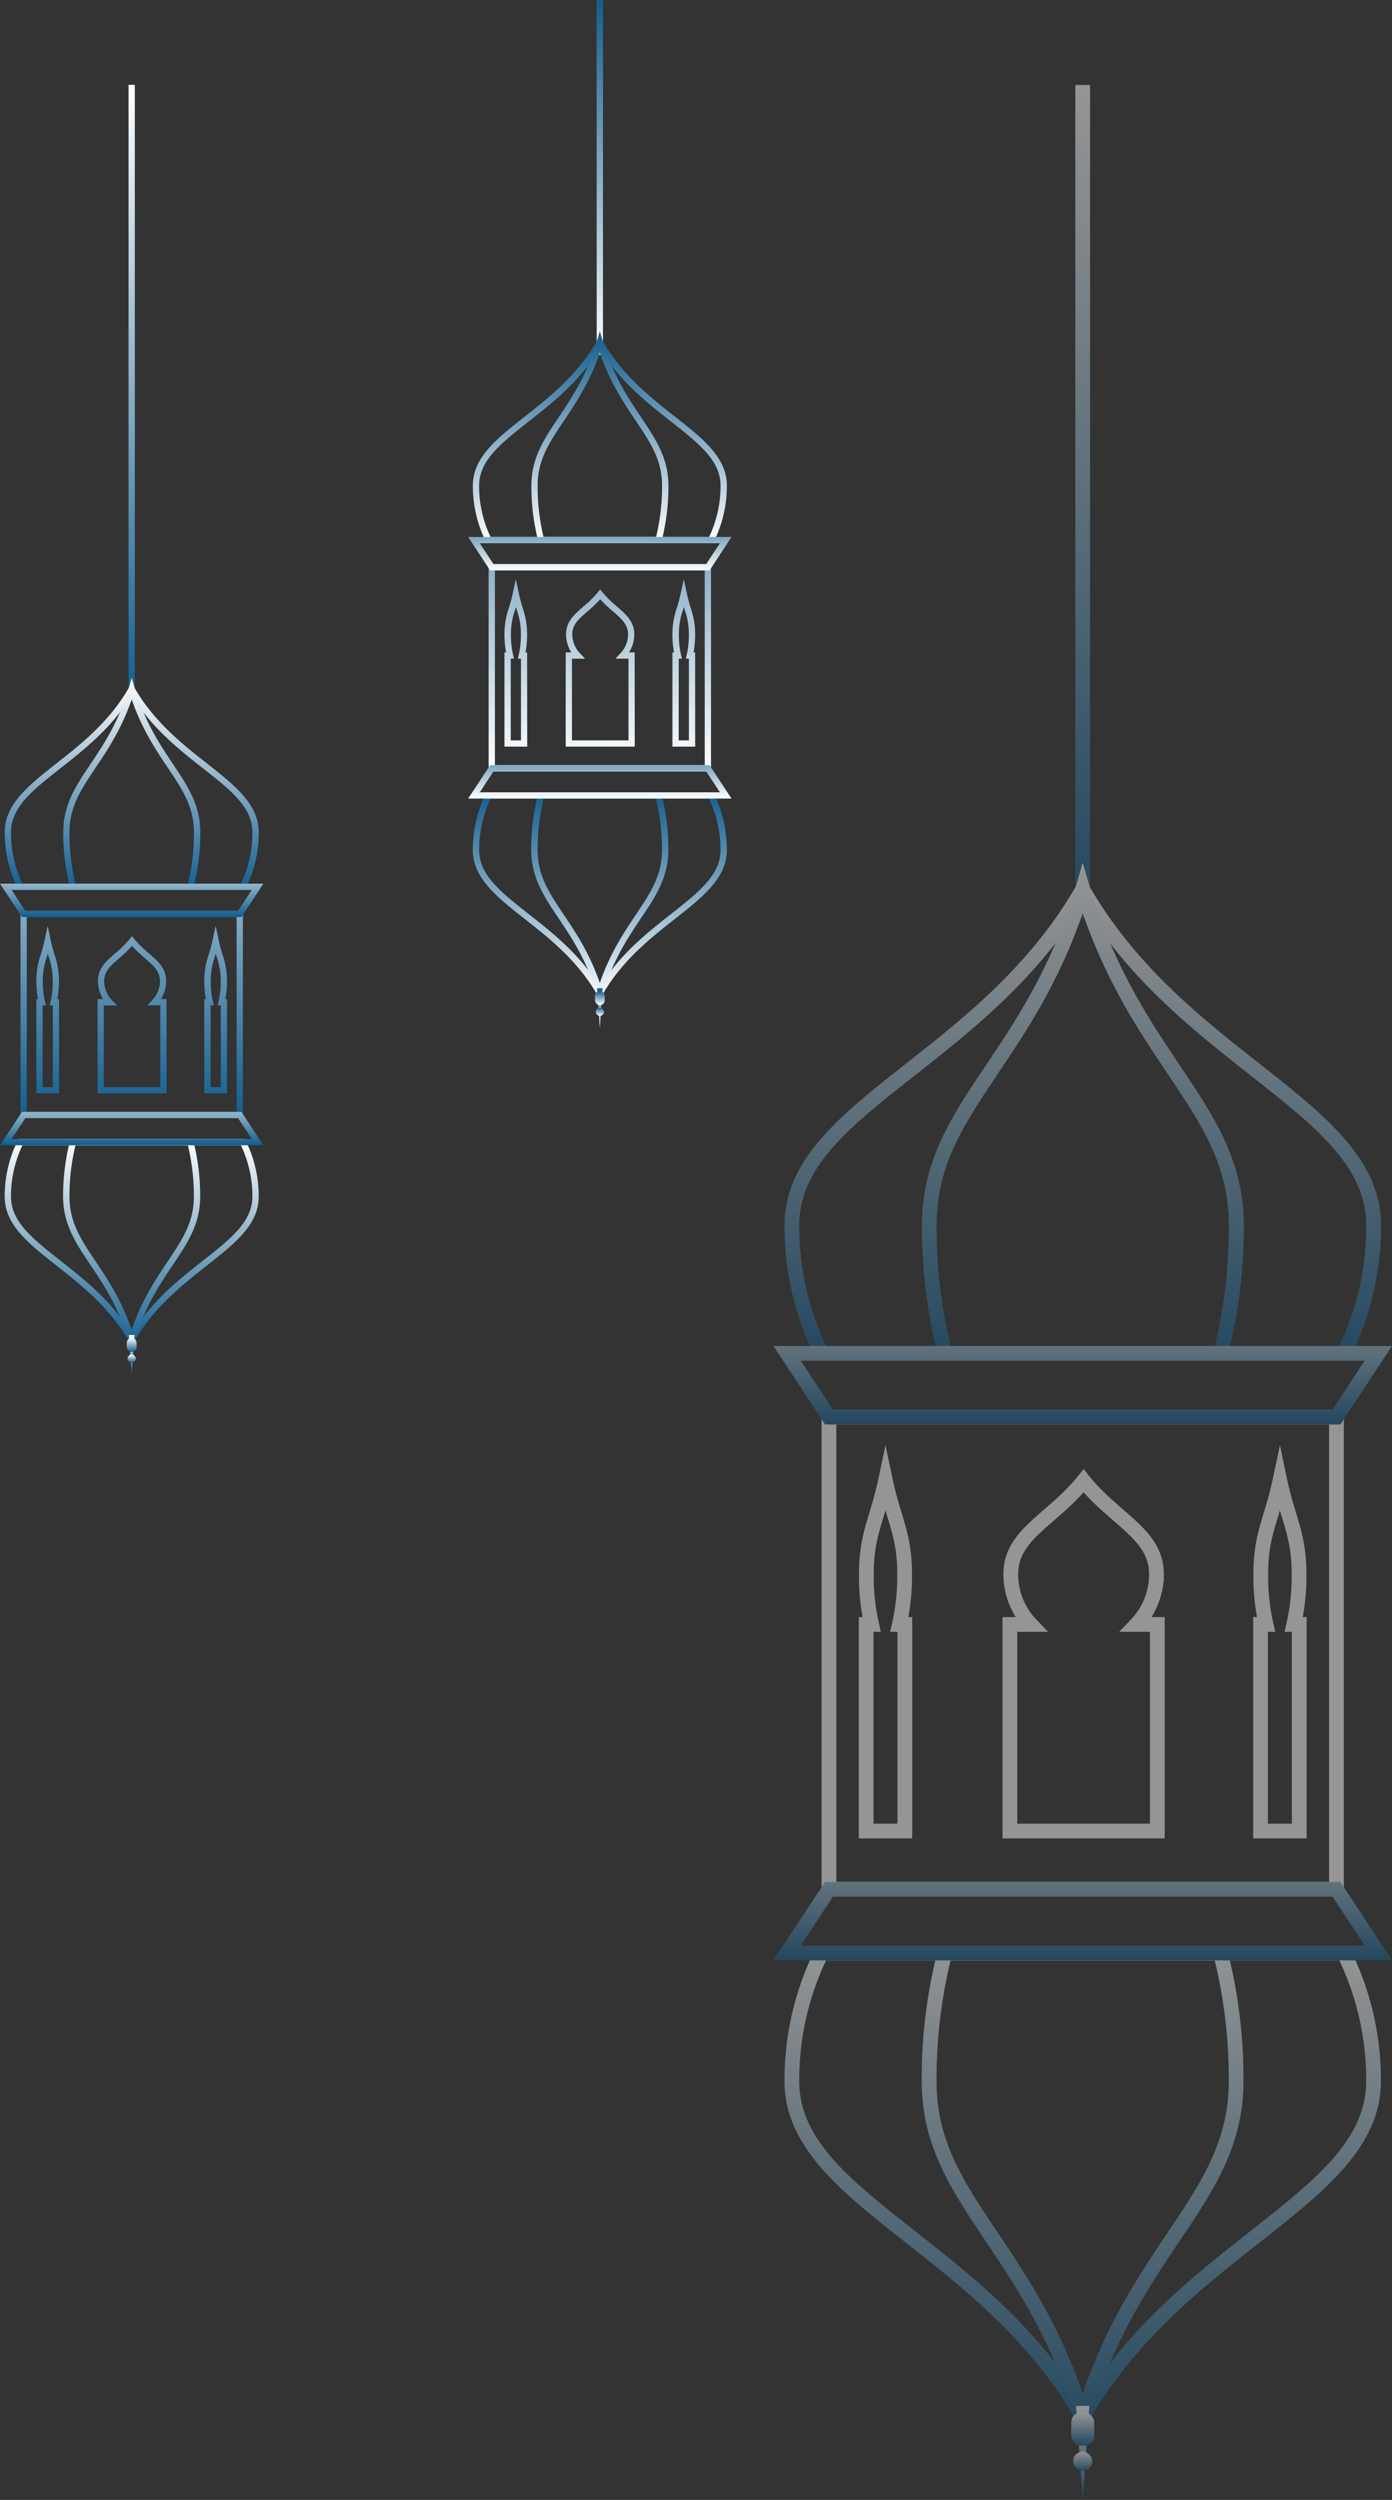 <svg xmlns="http://www.w3.org/2000/svg" xmlns:xlink="http://www.w3.org/1999/xlink" width="377.632" height="677.753" viewBox="0 0 377.632 677.753">
  <rect x="0" y="0" width="377.632" height="677.753" fill="#333333" stroke="none"/>
  <defs>
    <linearGradient id="linear-gradient" x1="0.5" x2="0.5" y2="1" gradientUnits="objectBoundingBox">
      <stop offset="0" stop-color="#b89b47"/>
      <stop offset="1" stop-color="#070029"/>
    </linearGradient>
    <linearGradient id="linear-gradient-23" x1="0.5" x2="0.5" y2="1" gradientUnits="objectBoundingBox">
      <stop offset="0" stop-color="#fff"/>
      <stop offset="1" stop-color="#115d8e"/>
    </linearGradient>
    <linearGradient id="linear-gradient-33" x1="0.5" x2="0.5" y2="1" gradientUnits="objectBoundingBox">
      <stop offset="0" stop-color="#115d8e"/>
      <stop offset="1" stop-color="#fff"/>
    </linearGradient>
  </defs>
  <g id="lantern-white" transform="translate(-1486.178 23.033)">
    <g id="Layer_2" data-name="Layer 2" transform="translate(1613.178 -23.033)" opacity="0.46">
      <g id="Layer_1" data-name="Layer 1">
        <path id="Path_313" data-name="Path 313" d="M136.6,389.266c0-4.646-1.252-6.247-2.21-10.786-.962,4.539-2.21,6.14-2.21,10.786a24.842,24.842,0,0,0,.609,5.791h-.634v23.824h4.471V395.057h-.634a25.071,25.071,0,0,0,.609-5.791Z" transform="translate(-75.879 -217.32)" fill="none"/>
        <path id="Path_314" data-name="Path 314" d="M81.08,389.266c0-4.646-4.756-6.247-8.414-10.786-3.658,4.539-8.414,6.14-8.414,10.786a8.371,8.371,0,0,0,2.316,5.791H64.15v23.824H81.182V395.057H78.764a8.371,8.371,0,0,0,2.316-5.791Z" transform="translate(-36.834 -217.32)" fill="none"/>
        <path id="Path_315" data-name="Path 315" d="M29.6,389.266c0-4.646-1.252-6.247-2.21-10.786-.962,4.539-2.21,6.14-2.21,10.786a24.841,24.841,0,0,0,.609,5.791H25.15v23.824h4.471V395.057h-.634a25.072,25.072,0,0,0,.609-5.791Z" transform="translate(-14.441 -217.32)" fill="none"/>
        <path id="Path_316" data-name="Path 316" d="M73.389,415.377H13.06V359.17H73.389Zm-58.625-1.7H71.685v-52.8H14.763Zm54.329-5.025H62.918V383.1h.426a28.231,28.231,0,0,1-.426-4.944,21.385,21.385,0,0,1,1.192-7.073c.349-1.145.707-2.329,1.039-3.888L66,363.258l.852,3.939c.328,1.567.69,2.751,1.035,3.9a21.342,21.342,0,0,1,1.192,7.064,28,28,0,0,1-.426,4.944h.426Zm-4.471-1.7h2.768V384.8h-.852l.26-1.06a24.309,24.309,0,0,0,.583-5.587,19.764,19.764,0,0,0-1.116-6.57c-.081-.255-.162-.524-.243-.8l-.238.792a19.7,19.7,0,0,0-1.12,6.579,24.1,24.1,0,0,0,.583,5.587l.268,1.06h-.877Zm-11.923,1.7H33.963V383.1h1.529a9.227,9.227,0,0,1-1.426-4.944c0-3.406,2.282-5.374,4.684-7.469a29.609,29.609,0,0,0,3.9-3.832l.664-.822.664.822a29.894,29.894,0,0,0,3.909,3.832c2.414,2.095,4.684,4.071,4.684,7.469a9.227,9.227,0,0,1-1.426,4.944h1.529Zm-17.032-1.7H51V384.8H47.444l1.358-1.435a7.5,7.5,0,0,0,2.082-5.208c0-2.619-1.81-4.19-4.1-6.178a36.859,36.859,0,0,1-3.458-3.287A37.375,37.375,0,0,1,39.86,372c-2.3,1.989-4.109,3.56-4.109,6.178a7.52,7.52,0,0,0,2.1,5.195l1.371,1.439H35.666Zm-12.136,1.7H17.356V383.1h.426a28.232,28.232,0,0,1-.426-4.944,21.385,21.385,0,0,1,1.192-7.073c.349-1.145.707-2.329,1.039-3.888l.852-3.939.83,3.939c.328,1.567.69,2.751,1.035,3.9a21.342,21.342,0,0,1,1.192,7.064,28,28,0,0,1-.426,4.944H23.5Zm-4.471-1.7h2.768V384.8h-.852l.26-1.06a24.309,24.309,0,0,0,.583-5.587,19.764,19.764,0,0,0-1.116-6.57c-.081-.255-.162-.524-.243-.8l-.238.792a19.7,19.7,0,0,0-1.12,6.579,24.1,24.1,0,0,0,.583,5.587l.268,1.06H19.06Z" transform="translate(-7.499 -206.232)" fill="url(#linear-gradient)"/>
        <rect id="Rectangle_224" data-name="Rectangle 224" width="1.703" height="96.165" transform="translate(34.874)" fill="url(#linear-gradient)"/>
        <path id="Path_317" data-name="Path 317" d="M68.149,270.2H6.738l-.234-.477A34,34,0,0,1,3,254.58c0-7.626,6.5-12.74,14.026-18.663,6.681-5.259,14.26-11.22,19.579-20.375l.1-.175.741-1.277.852,1.469c5.31,9.138,12.893,15.1,19.587,20.366,7.524,5.923,14.026,11.037,14.026,18.663A33.962,33.962,0,0,1,68.4,269.735ZM7.8,268.5h59.29A32.285,32.285,0,0,0,70.2,254.58c0-6.813-5.9-11.446-13.375-17.322-6.562-5.157-13.949-10.973-19.379-19.8-5.433,8.831-12.83,14.648-19.379,19.8C10.6,243.134,4.7,247.78,4.7,254.58A32.361,32.361,0,0,0,7.8,268.5Z" transform="translate(-1.722 -122.929)" fill="url(#linear-gradient)"/>
        <path id="Path_318" data-name="Path 318" d="M75.445,268.331H42.3l-.166-.639A59.719,59.719,0,0,1,40.3,252.708c0-7.473,3.406-12.566,7.375-18.467,3.53-5.263,7.528-11.224,10.343-20.392a.194.194,0,0,1,.03-.1v-.06l.818-2.857.894,3.053C62.565,223.034,66.571,229,70.1,234.258c3.956,5.9,7.375,10.994,7.375,18.467a59.524,59.524,0,0,1-1.84,14.984Zm-31.846-1.7H74.125a58.263,58.263,0,0,0,1.622-13.92c0-6.953-3.13-11.616-7.085-17.518-3.292-4.905-6.983-10.411-9.794-18.518-2.819,8.116-6.511,13.626-9.794,18.518-3.96,5.9-7.085,10.564-7.085,17.518a58.485,58.485,0,0,0,1.61,13.92Z" transform="translate(-23.139 -121.057)" fill="url(#linear-gradient)"/>
        <path id="Path_319" data-name="Path 319" d="M65.5,350.931H5.961L0,341.87H71.455Zm-58.625-1.7H64.578l3.717-5.655H3.155Z" transform="translate(0 -196.299)" fill="url(#linear-gradient)"/>
        <path id="Path_320" data-name="Path 320" d="M37.448,560.566,36.6,559.1c-5.314-9.142-12.893-15.108-19.587-20.371C9.489,532.8,3,527.693,3,520.067a34.039,34.039,0,0,1,3.513-15.155l.234-.473h61.4l.234.473A33.984,33.984,0,0,1,71.9,520.067c0,7.626-6.5,12.736-14.026,18.659C51.184,543.989,43.6,549.955,38.287,559.1l-.106.175ZM7.8,506.143a32.272,32.272,0,0,0-3.1,13.924c0,6.813,5.9,11.441,13.375,17.322,6.553,5.152,13.945,10.969,19.379,19.8,5.433-8.836,12.825-14.652,19.379-19.8C64.316,531.5,70.2,526.863,70.2,520.067a32.277,32.277,0,0,0-3.113-13.924Z" transform="translate(-1.722 -289.645)" fill="url(#linear-gradient)"/>
        <path id="Path_321" data-name="Path 321" d="M58.818,561.941l-.852-2.917-.038-.119c-2.806-9.151-6.813-15.112-10.334-20.375-3.96-5.9-7.375-10.994-7.375-18.463a59.766,59.766,0,0,1,1.835-14.993l.166-.634H75.387l.166.634a59.566,59.566,0,0,1,1.84,14.993c0,7.469-3.406,12.566-7.375,18.463-3.53,5.263-7.533,11.224-10.343,20.392l-.051.166ZM43.553,506.16a58.442,58.442,0,0,0-1.618,13.924c0,6.953,3.125,11.612,7.085,17.514C52.312,542.5,56,548.009,58.814,556.12,61.633,548,65.32,542.495,68.608,537.6c3.956-5.9,7.085-10.56,7.085-17.514a58.221,58.221,0,0,0-1.622-13.924Z" transform="translate(-23.093 -289.645)" fill="url(#linear-gradient)"/>
        <path id="Path_322" data-name="Path 322" d="M71.455,496.227H0l5.961-9.057H65.5Zm-68.3-1.7H68.308l-3.717-5.651H6.873Z" transform="translate(0 -279.729)" fill="url(#linear-gradient)"/>
        <path id="Path_323" data-name="Path 323" d="M82.872,640.084l.766-10.854H82.11Z" transform="translate(-47.147 -361.298)" fill="url(#linear-gradient)"/>
        <rect id="Rectangle_225" data-name="Rectangle 225" width="2.653" height="3.82" rx="1.326" transform="translate(34.405 268.698)" fill="url(#linear-gradient)"/>
        <rect id="Rectangle_226" data-name="Rectangle 226" width="2.214" height="2.214" rx="1.107" transform="translate(34.618 273.208)" fill="url(#linear-gradient)"/>
      </g>
    </g>
    <g id="Layer_2-2" data-name="Layer 2" transform="translate(1486.178 70.967)" opacity="0.46">
      <g id="Layer_1-2" data-name="Layer 1">
        <path id="Path_313-2" data-name="Path 313" d="M136.6,389.266c0-4.646-1.252-6.247-2.21-10.786-.962,4.539-2.21,6.14-2.21,10.786a24.842,24.842,0,0,0,.609,5.791h-.634v23.824h4.471V395.057h-.634a25.071,25.071,0,0,0,.609-5.791Z" transform="translate(-75.879 -217.32)" fill="none"/>
        <path id="Path_314-2" data-name="Path 314" d="M81.08,389.266c0-4.646-4.756-6.247-8.414-10.786-3.658,4.539-8.414,6.14-8.414,10.786a8.371,8.371,0,0,0,2.316,5.791H64.15v23.824H81.182V395.057H78.764a8.371,8.371,0,0,0,2.316-5.791Z" transform="translate(-36.834 -217.32)" fill="none"/>
        <path id="Path_315-2" data-name="Path 315" d="M29.6,389.266c0-4.646-1.252-6.247-2.21-10.786-.962,4.539-2.21,6.14-2.21,10.786a24.841,24.841,0,0,0,.609,5.791H25.15v23.824h4.471V395.057h-.634a25.072,25.072,0,0,0,.609-5.791Z" transform="translate(-14.441 -217.32)" fill="none"/>
        <path id="Path_316-2" data-name="Path 316" d="M73.389,415.377H13.06V359.17H73.389Zm-58.625-1.7H71.685v-52.8H14.763Zm54.329-5.025H62.918V383.1h.426a28.231,28.231,0,0,1-.426-4.944,21.385,21.385,0,0,1,1.192-7.073c.349-1.145.707-2.329,1.039-3.888L66,363.258l.852,3.939c.328,1.567.69,2.751,1.035,3.9a21.342,21.342,0,0,1,1.192,7.064,28,28,0,0,1-.426,4.944h.426Zm-4.471-1.7h2.768V384.8h-.852l.26-1.06a24.309,24.309,0,0,0,.583-5.587,19.764,19.764,0,0,0-1.116-6.57c-.081-.255-.162-.524-.243-.8l-.238.792a19.7,19.7,0,0,0-1.12,6.579,24.1,24.1,0,0,0,.583,5.587l.268,1.06h-.877Zm-11.923,1.7H33.963V383.1h1.529a9.227,9.227,0,0,1-1.426-4.944c0-3.406,2.282-5.374,4.684-7.469a29.609,29.609,0,0,0,3.9-3.832l.664-.822.664.822a29.894,29.894,0,0,0,3.909,3.832c2.414,2.095,4.684,4.071,4.684,7.469a9.227,9.227,0,0,1-1.426,4.944h1.529Zm-17.032-1.7H51V384.8H47.444l1.358-1.435a7.5,7.5,0,0,0,2.082-5.208c0-2.619-1.81-4.19-4.1-6.178a36.859,36.859,0,0,1-3.458-3.287A37.375,37.375,0,0,1,39.86,372c-2.3,1.989-4.109,3.56-4.109,6.178a7.52,7.52,0,0,0,2.1,5.195l1.371,1.439H35.666Zm-12.136,1.7H17.356V383.1h.426a28.232,28.232,0,0,1-.426-4.944,21.385,21.385,0,0,1,1.192-7.073c.349-1.145.707-2.329,1.039-3.888l.852-3.939.83,3.939c.328,1.567.69,2.751,1.035,3.9a21.342,21.342,0,0,1,1.192,7.064,28,28,0,0,1-.426,4.944H23.5Zm-4.471-1.7h2.768V384.8h-.852l.26-1.06a24.309,24.309,0,0,0,.583-5.587,19.764,19.764,0,0,0-1.116-6.57c-.081-.255-.162-.524-.243-.8l-.238.792a19.7,19.7,0,0,0-1.12,6.579,24.1,24.1,0,0,0,.583,5.587l.268,1.06H19.06Z" transform="translate(-7.499 -206.232)" fill="url(#linear-gradient)"/>
        <rect id="Rectangle_224-2" data-name="Rectangle 224" width="1.703" height="96.165" transform="translate(34.874)" fill="url(#linear-gradient)"/>
        <path id="Path_317-2" data-name="Path 317" d="M68.149,270.2H6.738l-.234-.477A34,34,0,0,1,3,254.58c0-7.626,6.5-12.74,14.026-18.663,6.681-5.259,14.26-11.22,19.579-20.375l.1-.175.741-1.277.852,1.469c5.31,9.138,12.893,15.1,19.587,20.366,7.524,5.923,14.026,11.037,14.026,18.663A33.962,33.962,0,0,1,68.4,269.735ZM7.8,268.5h59.29A32.285,32.285,0,0,0,70.2,254.58c0-6.813-5.9-11.446-13.375-17.322-6.562-5.157-13.949-10.973-19.379-19.8-5.433,8.831-12.83,14.648-19.379,19.8C10.6,243.134,4.7,247.78,4.7,254.58A32.361,32.361,0,0,0,7.8,268.5Z" transform="translate(-1.722 -122.929)" fill="url(#linear-gradient)"/>
        <path id="Path_318-2" data-name="Path 318" d="M75.445,268.331H42.3l-.166-.639A59.719,59.719,0,0,1,40.3,252.708c0-7.473,3.406-12.566,7.375-18.467,3.53-5.263,7.528-11.224,10.343-20.392a.194.194,0,0,1,.03-.1v-.06l.818-2.857.894,3.053C62.565,223.034,66.571,229,70.1,234.258c3.956,5.9,7.375,10.994,7.375,18.467a59.524,59.524,0,0,1-1.84,14.984Zm-31.846-1.7H74.125a58.263,58.263,0,0,0,1.622-13.92c0-6.953-3.13-11.616-7.085-17.518-3.292-4.905-6.983-10.411-9.794-18.518-2.819,8.116-6.511,13.626-9.794,18.518-3.96,5.9-7.085,10.564-7.085,17.518a58.485,58.485,0,0,0,1.61,13.92Z" transform="translate(-23.139 -121.057)" fill="url(#linear-gradient)"/>
        <path id="Path_319-2" data-name="Path 319" d="M65.5,350.931H5.961L0,341.87H71.455Zm-58.625-1.7H64.578l3.717-5.655H3.155Z" transform="translate(0 -196.299)" fill="url(#linear-gradient)"/>
        <path id="Path_320-2" data-name="Path 320" d="M37.448,560.566,36.6,559.1c-5.314-9.142-12.893-15.108-19.587-20.371C9.489,532.8,3,527.693,3,520.067a34.039,34.039,0,0,1,3.513-15.155l.234-.473h61.4l.234.473A33.984,33.984,0,0,1,71.9,520.067c0,7.626-6.5,12.736-14.026,18.659C51.184,543.989,43.6,549.955,38.287,559.1l-.106.175ZM7.8,506.143a32.272,32.272,0,0,0-3.1,13.924c0,6.813,5.9,11.441,13.375,17.322,6.553,5.152,13.945,10.969,19.379,19.8,5.433-8.836,12.825-14.652,19.379-19.8C64.316,531.5,70.2,526.863,70.2,520.067a32.277,32.277,0,0,0-3.113-13.924Z" transform="translate(-1.722 -289.645)" fill="url(#linear-gradient)"/>
        <path id="Path_321-2" data-name="Path 321" d="M58.818,561.941l-.852-2.917-.038-.119c-2.806-9.151-6.813-15.112-10.334-20.375-3.96-5.9-7.375-10.994-7.375-18.463a59.766,59.766,0,0,1,1.835-14.993l.166-.634H75.387l.166.634a59.566,59.566,0,0,1,1.84,14.993c0,7.469-3.406,12.566-7.375,18.463-3.53,5.263-7.533,11.224-10.343,20.392l-.051.166ZM43.553,506.16a58.442,58.442,0,0,0-1.618,13.924c0,6.953,3.125,11.612,7.085,17.514C52.312,542.5,56,548.009,58.814,556.12,61.633,548,65.32,542.495,68.608,537.6c3.956-5.9,7.085-10.56,7.085-17.514a58.221,58.221,0,0,0-1.622-13.924Z" transform="translate(-23.093 -289.645)" fill="url(#linear-gradient)"/>
        <path id="Path_322-2" data-name="Path 322" d="M71.455,496.227H0l5.961-9.057H65.5Zm-68.3-1.7H68.308l-3.717-5.651H6.873Z" transform="translate(0 -279.729)" fill="url(#linear-gradient)"/>
        <path id="Path_323-2" data-name="Path 323" d="M82.872,640.084l.766-10.854H82.11Z" transform="translate(-47.147 -361.298)" fill="url(#linear-gradient)"/>
        <rect id="Rectangle_225-2" data-name="Rectangle 225" width="2.653" height="3.82" rx="1.326" transform="translate(34.405 268.698)" fill="url(#linear-gradient)"/>
        <rect id="Rectangle_226-2" data-name="Rectangle 226" width="2.214" height="2.214" rx="1.107" transform="translate(34.618 273.208)" fill="url(#linear-gradient)"/>
      </g>
    </g>
    <g id="Group_445" data-name="Group 445">
      <g id="Layer_2-3" data-name="Layer 2" transform="translate(1696)">
        <g id="Layer_1-3" data-name="Layer 1" opacity="0.48">
          <path id="Path_305" data-name="Path 305" d="M15.06,361.15v128H152.74v-128ZM35.65,473.37H25.15v-56h1.49a58.34,58.34,0,0,1-1.43-13.6c0-10.91,2.93-14.67,5.19-25.33,2.25,10.66,5.19,14.42,5.19,25.33a58.88,58.88,0,0,1-1.43,13.6h1.49Zm68.5,0h-40v-56h5.68a19.66,19.66,0,0,1-5.44-13.6c0-10.91,11.17-14.67,19.76-25.33,8.59,10.66,19.76,14.42,19.76,25.33a19.66,19.66,0,0,1-5.44,13.6h5.68Zm38.5,0h-10.5v-56h1.49a58.34,58.34,0,0,1-1.43-13.6c0-10.91,2.93-14.67,5.19-25.33,2.25,10.66,5.19,14.42,5.19,25.33a58.879,58.879,0,0,1-1.43,13.6h1.49Z" fill="none" stroke="#fff" stroke-miterlimit="10" stroke-width="4"/>
          <rect id="Rectangle_221" data-name="Rectangle 221" width="4" height="225.84" transform="translate(81.9)" fill="url(#linear-gradient-23)"/>
          <path id="Path_306" data-name="Path 306" d="M156,345.87H11.78l-.55-1.12A79.85,79.85,0,0,1,3,309.18c0-17.91,15.26-29.92,32.94-43.83C51.63,253,69.43,239,81.92,217.5l.24-.41,1.74-3,2,3.45c12.47,21.46,30.28,35.47,46,47.83,17.67,13.91,32.94,25.92,32.94,43.83a79.76,79.76,0,0,1-8.26,35.57Zm-141.73-4H153.51a75.82,75.82,0,0,0,7.31-32.69c0-16-13.86-26.88-31.41-40.68C114,256.39,96.65,242.73,83.9,222c-12.76,20.74-30.13,34.4-45.51,46.51C20.84,282.3,7,293.21,7,309.18a76,76,0,0,0,7.28,32.69Z" fill="url(#linear-gradient-23)"/>
          <path id="Path_307" data-name="Path 307" d="M122.84,345.87H45l-.39-1.5a140.25,140.25,0,0,1-4.31-35.19c0-17.55,8-29.51,17.32-43.37,8.29-12.36,17.68-26.36,24.29-47.89a.456.456,0,0,1,.07-.24v-.14l1.92-6.71L86,218c6.59,21.49,16,35.49,24.28,47.85,9.29,13.86,17.32,25.82,17.32,43.37a139.79,139.79,0,0,1-4.32,35.19Zm-74.79-4h71.69a136.83,136.83,0,0,0,3.81-32.69c0-16.33-7.35-27.28-16.64-41.14-7.73-11.52-16.4-24.45-23-43.49-6.62,19.06-15.29,32-23,43.49-9.3,13.86-16.64,24.81-16.64,41.14a137.351,137.351,0,0,0,3.78,32.69Z" fill="url(#linear-gradient-23)"/>
          <path id="Path_308" data-name="Path 308" d="M153.82,363.15H14L0,341.87H167.81Zm-137.68-4H151.66l8.73-13.28H7.41Z" fill="url(#linear-gradient-23)"/>
          <path id="Path_309" data-name="Path 309" d="M83.9,636.25l-2-3.45c-12.48-21.47-30.28-35.48-46-47.84C18.24,571.05,3,559.05,3,541.14a79.94,79.94,0,0,1,8.25-35.59l.55-1.11H156l.55,1.11a79.81,79.81,0,0,1,8.26,35.59c0,17.91-15.27,29.91-32.94,43.82-15.71,12.36-33.52,26.37-46,47.85l-.25.41ZM14.28,508.44A75.79,75.79,0,0,0,7,541.14c0,16,13.86,26.87,31.41,40.68,15.39,12.1,32.75,25.76,45.51,46.51,12.76-20.75,30.12-34.41,45.51-46.51C147,568,160.82,557.1,160.82,541.14a75.8,75.8,0,0,0-7.31-32.7Z" fill="url(#linear-gradient-23)"/>
          <path id="Path_310" data-name="Path 310" d="M83.9,639.48l-2-6.85-.09-.28c-6.59-21.49-16-35.49-24.27-47.85-9.3-13.85-17.32-25.82-17.32-43.36a140.359,140.359,0,0,1,4.31-35.21l.39-1.49h77.89l.39,1.49a139.89,139.89,0,0,1,4.32,35.21c0,17.54-8,29.51-17.32,43.36-8.29,12.36-17.69,26.36-24.29,47.89l-.12.39Zm-35.85-131a137.249,137.249,0,0,0-3.8,32.7c0,16.33,7.34,27.27,16.64,41.13,7.73,11.52,16.4,24.45,23,43.5,6.62-19.06,15.28-32,23-43.5,9.29-13.86,16.64-24.8,16.64-41.13a136.729,136.729,0,0,0-3.81-32.7Z" fill="url(#linear-gradient-23)"/>
          <path id="Path_311" data-name="Path 311" d="M167.81,508.44H0l14-21.27H153.82Zm-160.39-4h153l-8.73-13.27H16.14Z" fill="url(#linear-gradient-23)"/>
          <path id="Path_312" data-name="Path 312" d="M83.9,654.72l1.8-25.49H82.11Z" fill="url(#linear-gradient-23)"/>
          <rect id="Rectangle_222" data-name="Rectangle 222" width="6.23" height="8.97" rx="2.6" transform="translate(80.8 631.03)" fill="url(#linear-gradient-23)"/>
          <rect id="Rectangle_223" data-name="Rectangle 223" width="5.2" height="5.2" rx="2.6" transform="translate(81.3 641.62)" fill="url(#linear-gradient-23)"/>
        </g>
      </g>
      <g id="Layer_2-4" data-name="Layer 2" transform="translate(1613.178 -23.033)">
        <g id="Layer_1-4" data-name="Layer 1">
          <path id="Path_313-3" data-name="Path 313" d="M136.6,389.266c0-4.646-1.252-6.247-2.21-10.786-.962,4.539-2.21,6.14-2.21,10.786a24.842,24.842,0,0,0,.609,5.791h-.634v23.824h4.471V395.057h-.634a25.071,25.071,0,0,0,.609-5.791Z" transform="translate(-75.879 -217.32)" fill="none"/>
          <path id="Path_314-3" data-name="Path 314" d="M81.08,389.266c0-4.646-4.756-6.247-8.414-10.786-3.658,4.539-8.414,6.14-8.414,10.786a8.371,8.371,0,0,0,2.316,5.791H64.15v23.824H81.182V395.057H78.764a8.371,8.371,0,0,0,2.316-5.791Z" transform="translate(-36.834 -217.32)" fill="none"/>
          <path id="Path_315-3" data-name="Path 315" d="M29.6,389.266c0-4.646-1.252-6.247-2.21-10.786-.962,4.539-2.21,6.14-2.21,10.786a24.841,24.841,0,0,0,.609,5.791H25.15v23.824h4.471V395.057h-.634a25.072,25.072,0,0,0,.609-5.791Z" transform="translate(-14.441 -217.32)" fill="none"/>
          <path id="Path_316-3" data-name="Path 316" d="M73.389,415.377H13.06V359.17H73.389Zm-58.625-1.7H71.685v-52.8H14.763Zm54.329-5.025H62.918V383.1h.426a28.231,28.231,0,0,1-.426-4.944,21.385,21.385,0,0,1,1.192-7.073c.349-1.145.707-2.329,1.039-3.888L66,363.258l.852,3.939c.328,1.567.69,2.751,1.035,3.9a21.342,21.342,0,0,1,1.192,7.064,28,28,0,0,1-.426,4.944h.426Zm-4.471-1.7h2.768V384.8h-.852l.26-1.06a24.309,24.309,0,0,0,.583-5.587,19.764,19.764,0,0,0-1.116-6.57c-.081-.255-.162-.524-.243-.8l-.238.792a19.7,19.7,0,0,0-1.12,6.579,24.1,24.1,0,0,0,.583,5.587l.268,1.06h-.877Zm-11.923,1.7H33.963V383.1h1.529a9.227,9.227,0,0,1-1.426-4.944c0-3.406,2.282-5.374,4.684-7.469a29.609,29.609,0,0,0,3.9-3.832l.664-.822.664.822a29.894,29.894,0,0,0,3.909,3.832c2.414,2.095,4.684,4.071,4.684,7.469a9.227,9.227,0,0,1-1.426,4.944h1.529Zm-17.032-1.7H51V384.8H47.444l1.358-1.435a7.5,7.5,0,0,0,2.082-5.208c0-2.619-1.81-4.19-4.1-6.178a36.859,36.859,0,0,1-3.458-3.287A37.375,37.375,0,0,1,39.86,372c-2.3,1.989-4.109,3.56-4.109,6.178a7.52,7.52,0,0,0,2.1,5.195l1.371,1.439H35.666Zm-12.136,1.7H17.356V383.1h.426a28.232,28.232,0,0,1-.426-4.944,21.385,21.385,0,0,1,1.192-7.073c.349-1.145.707-2.329,1.039-3.888l.852-3.939.83,3.939c.328,1.567.69,2.751,1.035,3.9a21.342,21.342,0,0,1,1.192,7.064,28,28,0,0,1-.426,4.944H23.5Zm-4.471-1.7h2.768V384.8h-.852l.26-1.06a24.309,24.309,0,0,0,.583-5.587,19.764,19.764,0,0,0-1.116-6.57c-.081-.255-.162-.524-.243-.8l-.238.792a19.7,19.7,0,0,0-1.12,6.579,24.1,24.1,0,0,0,.583,5.587l.268,1.06H19.06Z" transform="translate(-7.499 -206.232)" fill="url(#linear-gradient-33)"/>
          <rect id="Rectangle_224-3" data-name="Rectangle 224" width="1.703" height="96.165" transform="translate(34.874)" fill="url(#linear-gradient-33)"/>
          <path id="Path_317-3" data-name="Path 317" d="M68.149,270.2H6.738l-.234-.477A34,34,0,0,1,3,254.58c0-7.626,6.5-12.74,14.026-18.663,6.681-5.259,14.26-11.22,19.579-20.375l.1-.175.741-1.277.852,1.469c5.31,9.138,12.893,15.1,19.587,20.366,7.524,5.923,14.026,11.037,14.026,18.663A33.962,33.962,0,0,1,68.4,269.735ZM7.8,268.5h59.29A32.285,32.285,0,0,0,70.2,254.58c0-6.813-5.9-11.446-13.375-17.322-6.562-5.157-13.949-10.973-19.379-19.8-5.433,8.831-12.83,14.648-19.379,19.8C10.6,243.134,4.7,247.78,4.7,254.58A32.361,32.361,0,0,0,7.8,268.5Z" transform="translate(-1.722 -122.929)" fill="url(#linear-gradient-33)"/>
          <path id="Path_318-3" data-name="Path 318" d="M75.445,268.331H42.3l-.166-.639A59.719,59.719,0,0,1,40.3,252.708c0-7.473,3.406-12.566,7.375-18.467,3.53-5.263,7.528-11.224,10.343-20.392a.194.194,0,0,1,.03-.1v-.06l.818-2.857.894,3.053C62.565,223.034,66.571,229,70.1,234.258c3.956,5.9,7.375,10.994,7.375,18.467a59.524,59.524,0,0,1-1.84,14.984Zm-31.846-1.7H74.125a58.263,58.263,0,0,0,1.622-13.92c0-6.953-3.13-11.616-7.085-17.518-3.292-4.905-6.983-10.411-9.794-18.518-2.819,8.116-6.511,13.626-9.794,18.518-3.96,5.9-7.085,10.564-7.085,17.518a58.485,58.485,0,0,0,1.61,13.92Z" transform="translate(-23.139 -121.057)" fill="url(#linear-gradient-33)"/>
          <path id="Path_319-3" data-name="Path 319" d="M65.5,350.931H5.961L0,341.87H71.455Zm-58.625-1.7H64.578l3.717-5.655H3.155Z" transform="translate(0 -196.299)" fill="url(#linear-gradient-33)"/>
          <path id="Path_320-3" data-name="Path 320" d="M37.448,560.566,36.6,559.1c-5.314-9.142-12.893-15.108-19.587-20.371C9.489,532.8,3,527.693,3,520.067a34.039,34.039,0,0,1,3.513-15.155l.234-.473h61.4l.234.473A33.984,33.984,0,0,1,71.9,520.067c0,7.626-6.5,12.736-14.026,18.659C51.184,543.989,43.6,549.955,38.287,559.1l-.106.175ZM7.8,506.143a32.272,32.272,0,0,0-3.1,13.924c0,6.813,5.9,11.441,13.375,17.322,6.553,5.152,13.945,10.969,19.379,19.8,5.433-8.836,12.825-14.652,19.379-19.8C64.316,531.5,70.2,526.863,70.2,520.067a32.277,32.277,0,0,0-3.113-13.924Z" transform="translate(-1.722 -289.645)" fill="url(#linear-gradient-33)"/>
          <path id="Path_321-3" data-name="Path 321" d="M58.818,561.941l-.852-2.917-.038-.119c-2.806-9.151-6.813-15.112-10.334-20.375-3.96-5.9-7.375-10.994-7.375-18.463a59.766,59.766,0,0,1,1.835-14.993l.166-.634H75.387l.166.634a59.566,59.566,0,0,1,1.84,14.993c0,7.469-3.406,12.566-7.375,18.463-3.53,5.263-7.533,11.224-10.343,20.392l-.051.166ZM43.553,506.16a58.442,58.442,0,0,0-1.618,13.924c0,6.953,3.125,11.612,7.085,17.514C52.312,542.5,56,548.009,58.814,556.12,61.633,548,65.32,542.495,68.608,537.6c3.956-5.9,7.085-10.56,7.085-17.514a58.221,58.221,0,0,0-1.622-13.924Z" transform="translate(-23.093 -289.645)" fill="url(#linear-gradient-33)"/>
          <path id="Path_322-3" data-name="Path 322" d="M71.455,496.227H0l5.961-9.057H65.5Zm-68.3-1.7H68.308l-3.717-5.651H6.873Z" transform="translate(0 -279.729)" fill="url(#linear-gradient-33)"/>
          <path id="Path_323-3" data-name="Path 323" d="M82.872,640.084l.766-10.854H82.11Z" transform="translate(-47.147 -361.298)" fill="url(#linear-gradient-33)"/>
          <rect id="Rectangle_225-3" data-name="Rectangle 225" width="2.653" height="3.82" rx="1.326" transform="translate(34.405 268.698)" fill="url(#linear-gradient-33)"/>
          <rect id="Rectangle_226-3" data-name="Rectangle 226" width="2.214" height="2.214" rx="1.107" transform="translate(34.618 273.208)" fill="url(#linear-gradient-33)"/>
        </g>
      </g>
      <g id="Layer_2-5" data-name="Layer 2" transform="translate(1486.178 70.967)">
        <g id="Layer_1-5" data-name="Layer 1">
          <path id="Path_313-4" data-name="Path 313" d="M136.6,389.266c0-4.646-1.252-6.247-2.21-10.786-.962,4.539-2.21,6.14-2.21,10.786a24.842,24.842,0,0,0,.609,5.791h-.634v23.824h4.471V395.057h-.634a25.071,25.071,0,0,0,.609-5.791Z" transform="translate(-75.879 -217.32)" fill="none"/>
          <path id="Path_314-4" data-name="Path 314" d="M81.08,389.266c0-4.646-4.756-6.247-8.414-10.786-3.658,4.539-8.414,6.14-8.414,10.786a8.371,8.371,0,0,0,2.316,5.791H64.15v23.824H81.182V395.057H78.764a8.371,8.371,0,0,0,2.316-5.791Z" transform="translate(-36.834 -217.32)" fill="none"/>
          <path id="Path_315-4" data-name="Path 315" d="M29.6,389.266c0-4.646-1.252-6.247-2.21-10.786-.962,4.539-2.21,6.14-2.21,10.786a24.841,24.841,0,0,0,.609,5.791H25.15v23.824h4.471V395.057h-.634a25.072,25.072,0,0,0,.609-5.791Z" transform="translate(-14.441 -217.32)" fill="none"/>
          <path id="Path_316-4" data-name="Path 316" d="M73.389,415.377H13.06V359.17H73.389Zm-58.625-1.7H71.685v-52.8H14.763Zm54.329-5.025H62.918V383.1h.426a28.231,28.231,0,0,1-.426-4.944,21.385,21.385,0,0,1,1.192-7.073c.349-1.145.707-2.329,1.039-3.888L66,363.258l.852,3.939c.328,1.567.69,2.751,1.035,3.9a21.342,21.342,0,0,1,1.192,7.064,28,28,0,0,1-.426,4.944h.426Zm-4.471-1.7h2.768V384.8h-.852l.26-1.06a24.309,24.309,0,0,0,.583-5.587,19.764,19.764,0,0,0-1.116-6.57c-.081-.255-.162-.524-.243-.8l-.238.792a19.7,19.7,0,0,0-1.12,6.579,24.1,24.1,0,0,0,.583,5.587l.268,1.06h-.877Zm-11.923,1.7H33.963V383.1h1.529a9.227,9.227,0,0,1-1.426-4.944c0-3.406,2.282-5.374,4.684-7.469a29.609,29.609,0,0,0,3.9-3.832l.664-.822.664.822a29.894,29.894,0,0,0,3.909,3.832c2.414,2.095,4.684,4.071,4.684,7.469a9.227,9.227,0,0,1-1.426,4.944h1.529Zm-17.032-1.7H51V384.8H47.444l1.358-1.435a7.5,7.5,0,0,0,2.082-5.208c0-2.619-1.81-4.19-4.1-6.178a36.859,36.859,0,0,1-3.458-3.287A37.375,37.375,0,0,1,39.86,372c-2.3,1.989-4.109,3.56-4.109,6.178a7.52,7.52,0,0,0,2.1,5.195l1.371,1.439H35.666Zm-12.136,1.7H17.356V383.1h.426a28.232,28.232,0,0,1-.426-4.944,21.385,21.385,0,0,1,1.192-7.073c.349-1.145.707-2.329,1.039-3.888l.852-3.939.83,3.939c.328,1.567.69,2.751,1.035,3.9a21.342,21.342,0,0,1,1.192,7.064,28,28,0,0,1-.426,4.944H23.5Zm-4.471-1.7h2.768V384.8h-.852l.26-1.06a24.309,24.309,0,0,0,.583-5.587,19.764,19.764,0,0,0-1.116-6.57c-.081-.255-.162-.524-.243-.8l-.238.792a19.7,19.7,0,0,0-1.12,6.579,24.1,24.1,0,0,0,.583,5.587l.268,1.06H19.06Z" transform="translate(-7.499 -206.232)" fill="url(#linear-gradient-23)"/>
          <rect id="Rectangle_224-4" data-name="Rectangle 224" width="1.703" height="167.165" transform="translate(34.874 -71)" fill="url(#linear-gradient-23)"/>
          <path id="Path_317-4" data-name="Path 317" d="M68.149,270.2H6.738l-.234-.477A34,34,0,0,1,3,254.58c0-7.626,6.5-12.74,14.026-18.663,6.681-5.259,14.26-11.22,19.579-20.375l.1-.175.741-1.277.852,1.469c5.31,9.138,12.893,15.1,19.587,20.366,7.524,5.923,14.026,11.037,14.026,18.663A33.962,33.962,0,0,1,68.4,269.735ZM7.8,268.5h59.29A32.285,32.285,0,0,0,70.2,254.58c0-6.813-5.9-11.446-13.375-17.322-6.562-5.157-13.949-10.973-19.379-19.8-5.433,8.831-12.83,14.648-19.379,19.8C10.6,243.134,4.7,247.78,4.7,254.58A32.361,32.361,0,0,0,7.8,268.5Z" transform="translate(-1.722 -122.929)" fill="url(#linear-gradient-23)"/>
          <path id="Path_318-4" data-name="Path 318" d="M75.445,268.331H42.3l-.166-.639A59.719,59.719,0,0,1,40.3,252.708c0-7.473,3.406-12.566,7.375-18.467,3.53-5.263,7.528-11.224,10.343-20.392a.194.194,0,0,1,.03-.1v-.06l.818-2.857.894,3.053C62.565,223.034,66.571,229,70.1,234.258c3.956,5.9,7.375,10.994,7.375,18.467a59.524,59.524,0,0,1-1.84,14.984Zm-31.846-1.7H74.125a58.263,58.263,0,0,0,1.622-13.92c0-6.953-3.13-11.616-7.085-17.518-3.292-4.905-6.983-10.411-9.794-18.518-2.819,8.116-6.511,13.626-9.794,18.518-3.96,5.9-7.085,10.564-7.085,17.518a58.485,58.485,0,0,0,1.61,13.92Z" transform="translate(-23.139 -121.057)" fill="url(#linear-gradient-23)"/>
          <path id="Path_319-4" data-name="Path 319" d="M65.5,350.931H5.961L0,341.87H71.455Zm-58.625-1.7H64.578l3.717-5.655H3.155Z" transform="translate(0 -196.299)" fill="url(#linear-gradient-23)"/>
          <path id="Path_320-4" data-name="Path 320" d="M37.448,560.566,36.6,559.1c-5.314-9.142-12.893-15.108-19.587-20.371C9.489,532.8,3,527.693,3,520.067a34.039,34.039,0,0,1,3.513-15.155l.234-.473h61.4l.234.473A33.984,33.984,0,0,1,71.9,520.067c0,7.626-6.5,12.736-14.026,18.659C51.184,543.989,43.6,549.955,38.287,559.1l-.106.175ZM7.8,506.143a32.272,32.272,0,0,0-3.1,13.924c0,6.813,5.9,11.441,13.375,17.322,6.553,5.152,13.945,10.969,19.379,19.8,5.433-8.836,12.825-14.652,19.379-19.8C64.316,531.5,70.2,526.863,70.2,520.067a32.277,32.277,0,0,0-3.113-13.924Z" transform="translate(-1.722 -289.645)" fill="url(#linear-gradient-23)"/>
          <path id="Path_321-4" data-name="Path 321" d="M58.818,561.941l-.852-2.917-.038-.119c-2.806-9.151-6.813-15.112-10.334-20.375-3.96-5.9-7.375-10.994-7.375-18.463a59.766,59.766,0,0,1,1.835-14.993l.166-.634H75.387l.166.634a59.566,59.566,0,0,1,1.84,14.993c0,7.469-3.406,12.566-7.375,18.463-3.53,5.263-7.533,11.224-10.343,20.392l-.051.166ZM43.553,506.16a58.442,58.442,0,0,0-1.618,13.924c0,6.953,3.125,11.612,7.085,17.514C52.312,542.5,56,548.009,58.814,556.12,61.633,548,65.32,542.495,68.608,537.6c3.956-5.9,7.085-10.56,7.085-17.514a58.221,58.221,0,0,0-1.622-13.924Z" transform="translate(-23.093 -289.645)" fill="url(#linear-gradient-23)"/>
          <path id="Path_322-4" data-name="Path 322" d="M71.455,496.227H0l5.961-9.057H65.5Zm-68.3-1.7H68.308l-3.717-5.651H6.873Z" transform="translate(0 -279.729)" fill="url(#linear-gradient-23)"/>
          <path id="Path_323-4" data-name="Path 323" d="M82.872,640.084l.766-10.854H82.11Z" transform="translate(-47.147 -361.298)" fill="url(#linear-gradient-23)"/>
          <rect id="Rectangle_225-4" data-name="Rectangle 225" width="2.653" height="3.82" rx="1.326" transform="translate(34.405 268.698)" fill="url(#linear-gradient-23)"/>
          <rect id="Rectangle_226-4" data-name="Rectangle 226" width="2.214" height="2.214" rx="1.107" transform="translate(34.618 273.208)" fill="url(#linear-gradient-23)"/>
        </g>
      </g>
    </g>
  </g>
</svg>
